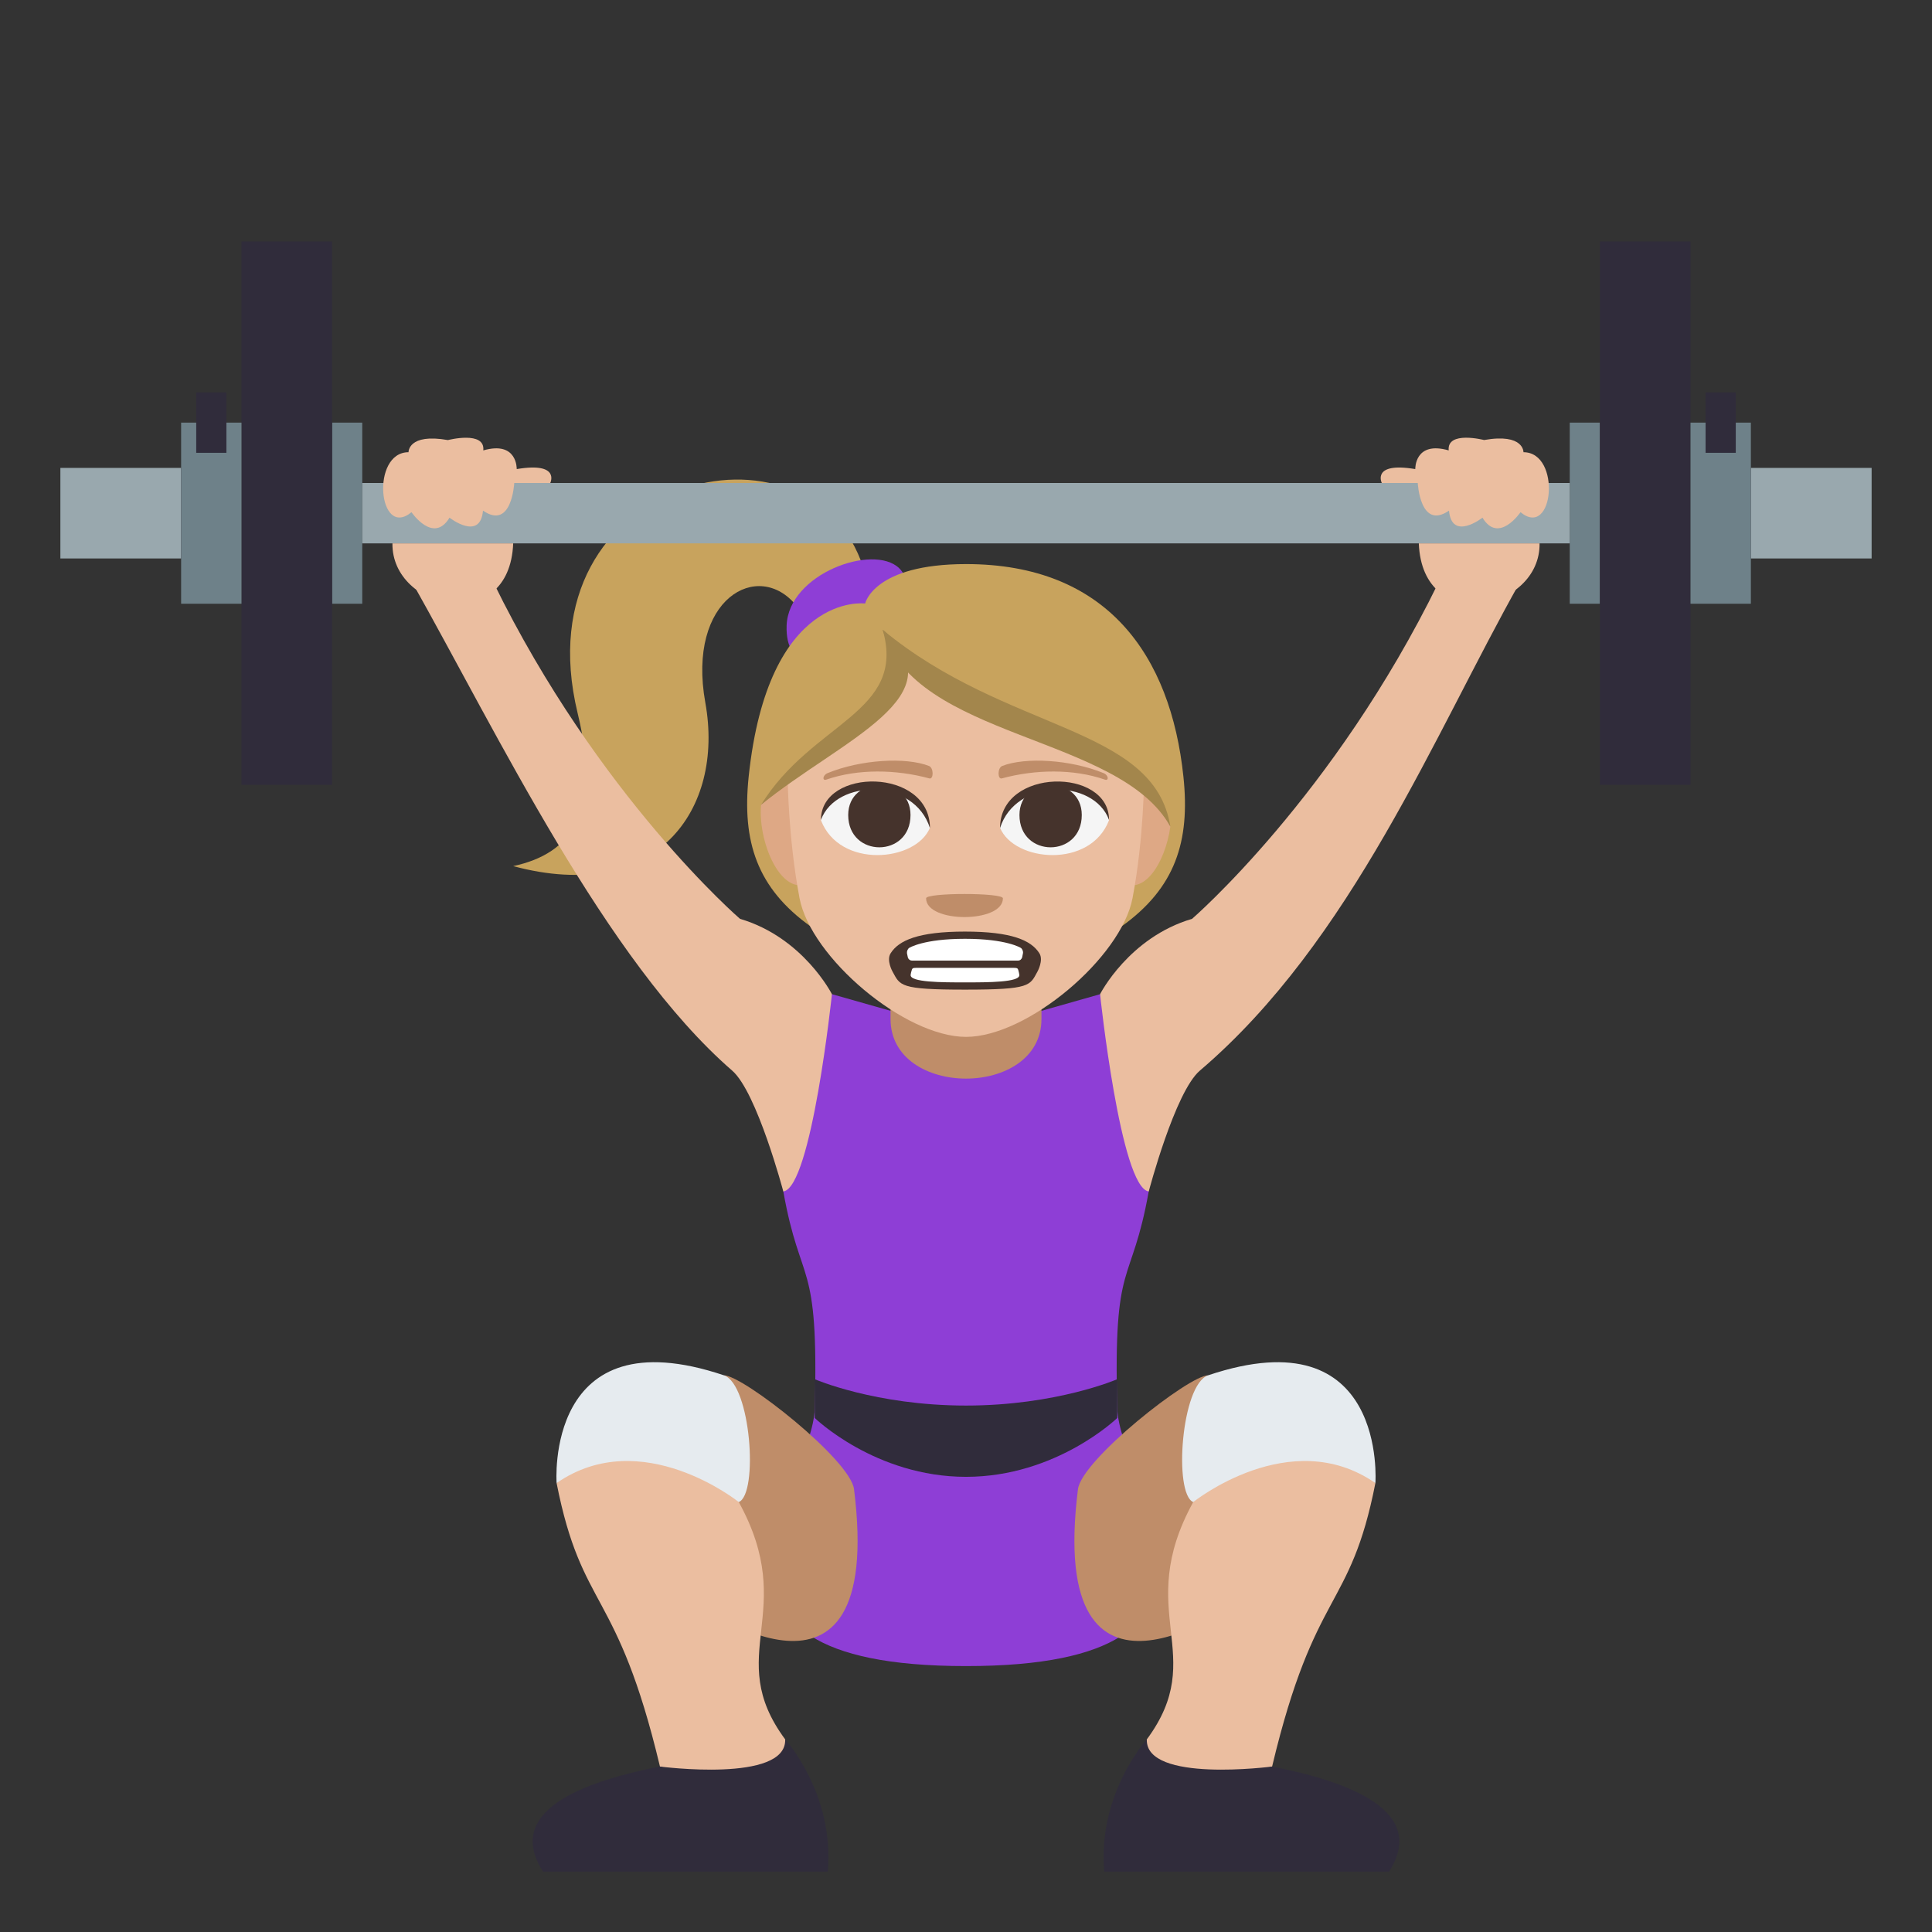 <?xml version="1.0" encoding="utf-8"?>
<!-- Generator: Adobe Illustrator 15.0.0, SVG Export Plug-In . SVG Version: 6.00 Build 0)  -->
<!DOCTYPE svg PUBLIC "-//W3C//DTD SVG 1.1//EN" "http://www.w3.org/Graphics/SVG/1.1/DTD/svg11.dtd">
<svg version="1.1" id="Layer_1" xmlns="http://www.w3.org/2000/svg" xmlns:xlink="http://www.w3.org/1999/xlink" x="0px" y="0px"
	 width="64px" height="64px" viewBox="0 0 64 64" enable-background="new 0 0 64 64" xml:space="preserve">
<rect x="0" y="0" width="64" height="64" fill="#333333" stroke="none"/>
<path fill="#C8A35D" d="M17,28.691c1.953-0.42,2.93-1.785,2.135-5.066c-1.916-7.916,7.738-10.186,9.467-4.811l-2.221,1.25
	c-1.258-1.559-3.639-0.236-3.016,3.213C24.006,26.834,21.738,29.967,17,28.691z"/>
<path fill="#8E3ED6" d="M29.783,18.82c1.348,1.289-3.83,4.953-3.725,1.9C26.119,19.006,28.93,18,29.783,18.82z"/>
<path fill="#8E3ED6" d="M38.053,39.467l-1.611-6.533L32,34.195l-4.441-1.262l-1.611,6.533c0.58,3.239,1.176,2.124,1.043,7.186
	c-0.066,2.473-5.258,8.539,5.01,8.539s5.076-6.066,5.01-8.539C36.873,41.591,37.471,42.706,38.053,39.467z"/>
<path fill="#EBBEA0" d="M36.441,32.934c0,0,0.955-1.881,3.047-2.496c0,0,4.699-4.053,8.166-11.146h2.693
	c-2.826,5.016-5.564,11.881-10.6,16.174c-0.826,0.703-1.693,4.002-1.693,4.002C37.119,39.346,36.441,32.934,36.441,32.934z"/>
<path fill="#EBBEA0" d="M27.559,32.934c0,0-0.953-1.881-3.045-2.496c0,0-4.701-4.053-8.168-11.146h-2.691
	c2.826,5.016,6.42,12.545,10.6,16.174c0.82,0.711,1.693,4.002,1.693,4.002C26.883,39.346,27.559,32.934,27.559,32.934z"/>
<path fill="#302C3B" d="M32,46.561c-3.002,0-5.01-0.873-5.01-0.873v1.285c0,0,2.008,1.949,5.01,1.949c2.998,0,5.01-1.949,5.01-1.949
	v-1.285C37.01,45.688,34.998,46.561,32,46.561z"/>
<path fill="#BF8D69" d="M40.961,53.092c0,0-6.303,4.613-5.252-3.76c0.123-0.975,3.676-3.773,4.313-3.773L40.961,53.092z"/>
<path fill="#EBBEA0" d="M37.99,57.619c0,0-0.475,2.314,4.15,0.9c1.42-5.953,2.584-5.125,3.422-9.391c0,0-2.732-3.072-6.035,0.629
	C37.516,53.42,40.07,54.807,37.99,57.619z"/>
<path fill="#302C3B" d="M36.58,62c-0.225-2.59,1.41-4.381,1.41-4.381c-0.053,1.451,4.15,0.9,4.15,0.9
	c4.965,0.969,4.414,2.625,3.875,3.48H36.58z"/>
<path fill="#E6EBEF" d="M39.527,49.758c0,0,3.219-2.584,6.035-0.629c0,0,0.41-5.572-5.541-3.57
	C39.129,45.859,38.871,49.482,39.527,49.758z"/>
<path fill="#BF8D69" d="M23.039,53.092c0,0,6.303,4.613,5.252-3.76c-0.121-0.975-3.674-3.773-4.311-3.773L23.039,53.092z"/>
<path fill="#EBBEA0" d="M26.01,57.619c0,0,0.477,2.314-4.148,0.9c-1.42-5.953-2.584-5.125-3.424-9.391c0,0,2.734-3.072,6.035,0.629
	C26.486,53.42,23.93,54.807,26.01,57.619z"/>
<path fill="#302C3B" d="M27.422,62c0.223-2.59-1.412-4.381-1.412-4.381c0.053,1.451-4.148,0.9-4.148,0.9
	c-4.967,0.969-4.416,2.625-3.875,3.48H27.422z"/>
<path fill="#E6EBEF" d="M24.473,49.758c0,0-3.217-2.584-6.035-0.629c0,0-0.41-5.572,5.543-3.57
	C24.873,45.859,25.131,49.482,24.473,49.758z"/>
<rect x="58" y="15.5" fill="#99A8AE" width="4" height="3"/>
<rect x="52" y="14" fill="#6E8189" width="1" height="6"/>
<rect x="53" y="8" fill="#302C3B" width="3" height="18"/>
<rect x="56" y="14" fill="#6E8189" width="2" height="6"/>
<rect x="56.5" y="13" fill="#302C3B" width="1" height="2"/>
<rect x="2" y="15.5" fill="#99A8AE" width="4" height="3"/>
<rect x="11" y="14" fill="#6E8189" width="1" height="6"/>
<rect x="8" y="8" fill="#302C3B" width="3" height="18"/>
<rect x="6" y="14" fill="#6E8189" width="2" height="6"/>
<rect x="6.5" y="13" fill="#302C3B" width="1" height="2"/>
<rect x="12" y="16" fill="#99A8AE" width="40" height="2"/>
<path fill="#EBBEA0" d="M51,18c0.035,2.225-3.881,3.074-4,0H51z"/>
<path fill="#EBBEA0" d="M13,18c-0.033,2.225,3.883,3.074,4,0H13z"/>
<path fill="#EBBEA0" d="M13.631,16.967c0,0,0.725,1.068,1.26,0.182c0,0,1.016,0.793,1.109-0.234C16.957,17.574,17.035,16,17.035,16
	h1.193c0,0,0.348-0.705-1.111-0.461c0,0,0.029-0.945-1.107-0.619c0.068-0.662-1.172-0.342-1.172-0.342
	c-1.324-0.234-1.305,0.402-1.305,0.402C12.273,14.982,12.531,17.875,13.631,16.967z"/>
<path fill="#EBBEA0" d="M50.369,16.967c0,0-0.725,1.068-1.26,0.182c0,0-1.014,0.793-1.109-0.234C47.043,17.574,46.965,16,46.965,16
	h-1.191c0,0-0.35-0.705,1.109-0.461c0,0-0.029-0.945,1.107-0.619c-0.066-0.662,1.172-0.344,1.172-0.344
	c1.326-0.232,1.305,0.404,1.305,0.404C51.729,14.982,51.471,17.875,50.369,16.967z"/>
<path fill="#BF8D69" d="M34.5,33.754c0,2.635-5,2.635-5,0c0-0.787,0-3.025,0-3.025h5C34.5,30.729,34.5,33.045,34.5,33.754z"/>
<path fill="#45332C" d="M34.518,31.1c-0.275-0.441-0.943-0.736-2.518-0.736s-2.242,0.295-2.518,0.736
	c-0.146,0.234,0.064,0.613,0.064,0.613c0.262,0.477,0.225,0.613,2.453,0.613c2.227,0,2.191-0.137,2.455-0.613
	C34.455,31.713,34.666,31.334,34.518,31.1z"/>
<path fill="#FFFFFF" d="M33.963,31.098c0.012-0.066-0.023-0.15-0.076-0.184c0,0-0.479-0.307-1.887-0.307
	c-1.406,0-1.885,0.307-1.885,0.307c-0.055,0.033-0.088,0.117-0.076,0.184l0.025,0.127c0.012,0.066,0.072,0.119,0.135,0.119h3.602
	c0.063,0,0.125-0.053,0.137-0.119L33.963,31.098z"/>
<path fill="#FFFFFF" d="M32,32.082c0.771,0,1.869,0,1.84-0.254c-0.004-0.045-0.018-0.098-0.035-0.156
	c-0.018-0.064-0.033-0.082-0.166-0.082c-0.289,0-3.055,0-3.277,0c-0.133,0-0.148,0.018-0.166,0.082
	c-0.016,0.059-0.029,0.111-0.035,0.156C30.131,32.082,31.229,32.082,32,32.082z"/>
<path fill="#C8A35D" d="M32.002,18.686c4.658,0,6.779,3.008,7.201,7.048c0.225,2.142-0.271,3.685-2.057,4.96
	c-2.104,1.503-8.186,1.503-10.287,0c-1.785-1.275-2.281-2.818-2.059-4.96c0.646-6.17,3.859-5.742,3.859-5.742
	S28.936,18.686,32.002,18.686z"/>
<path fill="#DEA885" d="M36.961,29.078c-0.371-3.472,0.549-4.197,1.809-1.699C38.602,28.597,37.822,29.88,36.961,29.078z"/>
<path fill="#DEA885" d="M27.045,29.078c-0.064-3.643,0.127-4.486-1.834-2.417C25.09,27.985,26.008,30.042,27.045,29.078z"/>
<path fill="#EBBEA0" d="M26.092,25.739c4.455-2.78,3.443-4.273,3.443-4.273c5.27,2.908,8.363,4.281,8.363,4.281
	s0.002,1.987-0.381,4.004c-0.375,1.969-3.48,4.597-5.516,4.597s-5.141-2.628-5.516-4.597C26.105,27.733,26.092,25.739,26.092,25.739
	z"/>
<path fill="#A3864C" d="M38.77,27.384c-1.684-3.052-8.477-2.896-9.529-6.522C33.365,24.281,38.234,24.018,38.77,27.384z"/>
<path fill="#A3864C" d="M25.211,26.661c2.654-2.16,6.617-3.623,4.029-5.8C30.035,23.618,26.91,23.908,25.211,26.661z"/>
<path fill="#F5F5F5" d="M27.195,27.171c0.621,1.617,3.148,1.38,3.611,0.248C30.455,25.601,27.535,25.444,27.195,27.171z"/>
<path fill="#45332C" d="M30.162,26.998c0,1.427-2.064,1.427-2.064,0C28.098,25.673,30.162,25.673,30.162,26.998z"/>
<path fill="#45332C" d="M27.195,27.158c0-1.737,3.611-1.737,3.611,0.275C30.291,25.782,27.711,25.782,27.195,27.158z"/>
<path fill="#F5F5F5" d="M36.738,27.171c-0.621,1.617-3.148,1.38-3.611,0.248C33.479,25.601,36.396,25.444,36.738,27.171z"/>
<path fill="#45332C" d="M33.771,26.998c0,1.427,2.064,1.427,2.064,0C35.836,25.673,33.771,25.673,33.771,26.998z"/>
<path fill="#45332C" d="M36.738,27.158c0-1.736-3.611-1.736-3.611,0.274C33.643,25.782,36.223,25.782,36.738,27.158z"/>
<path fill="#BF8D69" d="M27.414,25.611c1.094-0.45,2.59-0.538,3.359-0.238c0.162,0.063,0.156,0.452,0.014,0.413
	c-1.102-0.3-2.371-0.323-3.414,0.04C27.232,25.874,27.25,25.679,27.414,25.611z"/>
<path fill="#BF8D69" d="M36.559,25.611c-1.094-0.45-2.59-0.538-3.359-0.238c-0.162,0.063-0.156,0.452-0.014,0.413
	c1.104-0.3,2.371-0.323,3.414,0.04C36.74,25.874,36.725,25.679,36.559,25.611z"/>
<path fill="#BF8D69" d="M30.678,29.758c0,0.828,2.545,0.828,2.545,0C33.223,29.567,30.678,29.567,30.678,29.758z"/>
<path fill="#45332C" d="M29.502,31.581c0.27-0.432,0.924-0.721,2.465-0.721s2.195,0.289,2.465,0.721
	c0.143,0.229-0.063,0.601-0.063,0.601c-0.256,0.467-0.221,0.601-2.402,0.601c-2.18,0-2.145-0.134-2.402-0.601
	C29.564,32.182,29.357,31.811,29.502,31.581z"/>
<path fill="#FFFFFF" d="M30.045,31.579c-0.01-0.064,0.023-0.147,0.076-0.18c0,0,0.467-0.3,1.846-0.3c1.377,0,1.846,0.3,1.846,0.3
	c0.053,0.032,0.086,0.115,0.074,0.18l-0.025,0.124c-0.012,0.065-0.07,0.117-0.131,0.117h-3.525c-0.063,0-0.123-0.052-0.135-0.117
	L30.045,31.579z"/>
<path fill="#FFFFFF" d="M31.967,32.543c-0.754,0-1.83,0-1.801-0.249c0.004-0.044,0.018-0.096,0.035-0.152
	c0.018-0.063,0.031-0.081,0.162-0.081c0.283,0,2.99,0,3.209,0c0.129,0,0.145,0.018,0.162,0.081c0.016,0.057,0.027,0.108,0.033,0.152
	C33.797,32.543,32.723,32.543,31.967,32.543z"/>
</svg>
